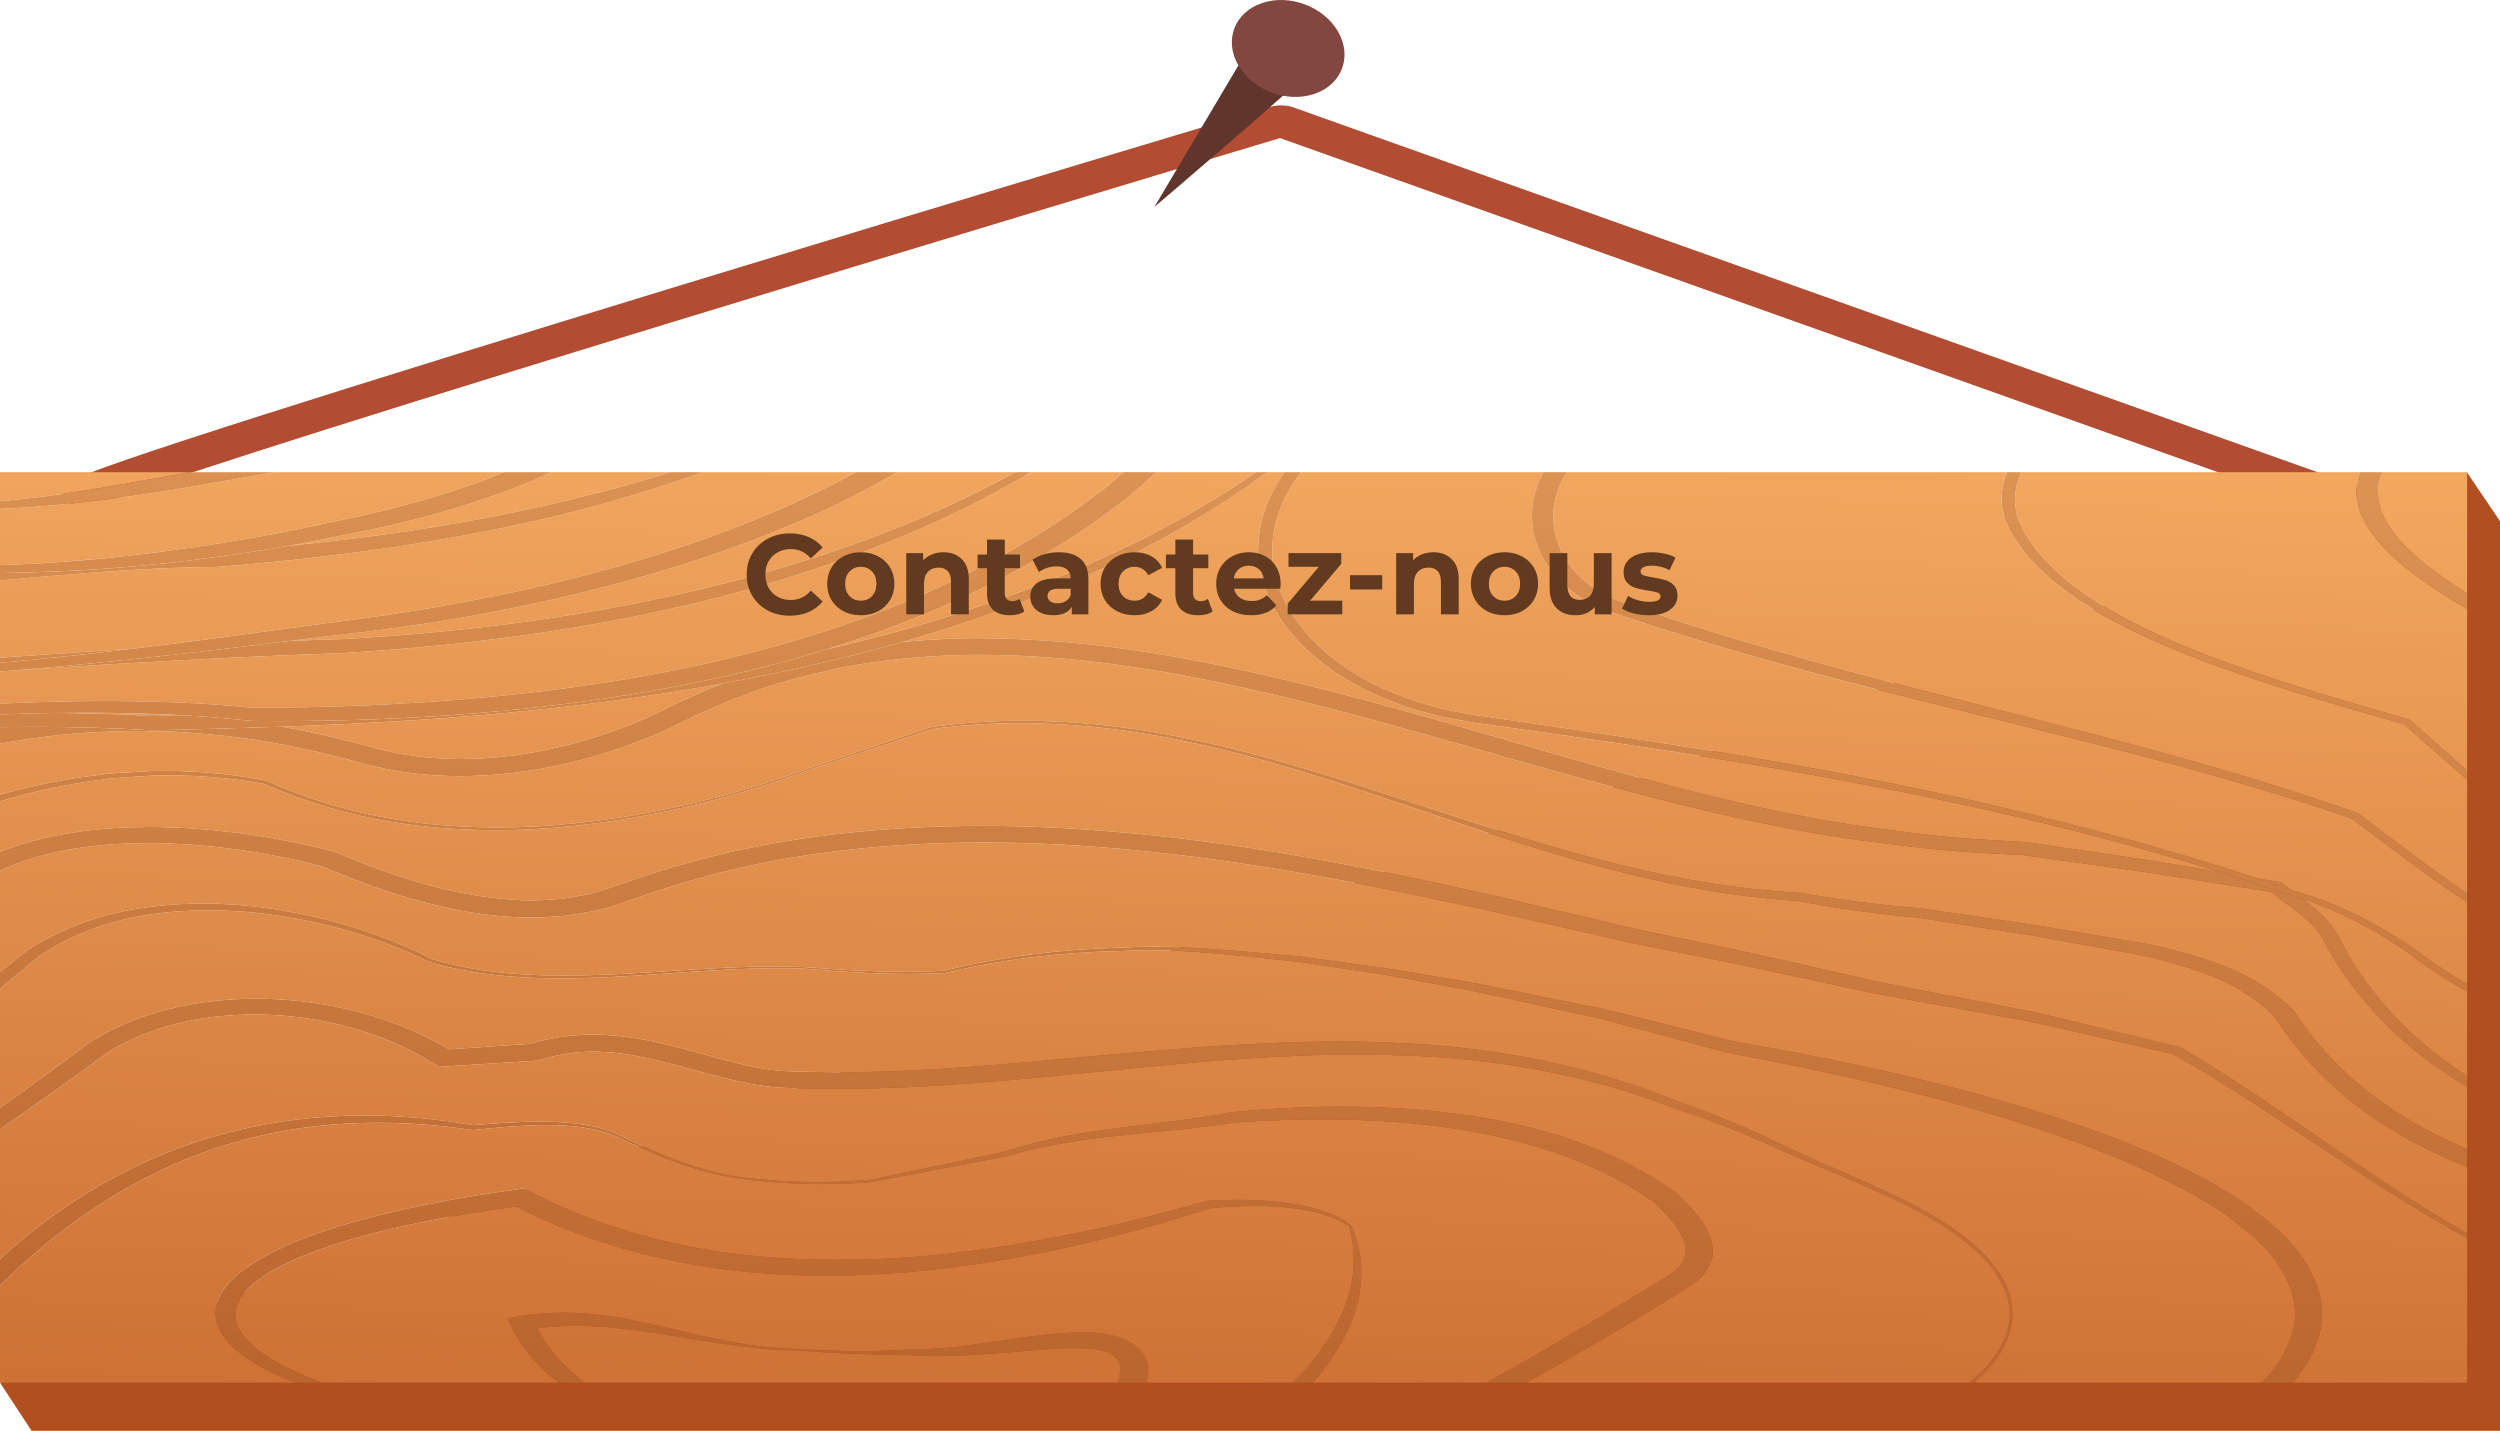 <svg width="1583" height="906" viewBox="0 0 1583 906" fill="none" xmlns="http://www.w3.org/2000/svg">
<g clip-path="url(#clip0)">
<path d="M1583 906V330L1562 299L0 875.5L20 906H1583Z" fill="#B14F1F"/>
<path d="M71.003 310.053L56.126 312.337H71.457C71.457 311.639 71.328 310.856 71.003 310.053L56.126 312.337H71.457H56.618L69.632 316.773C70.273 315.997 71.39 314.72 71.457 312.337H56.618L69.632 316.773L60.343 313.607L67.594 318.458C67.682 318.36 68.211 318.248 69.632 316.773L60.343 313.607L67.594 318.458L67.606 318.452C67.861 318.307 69.378 317.596 71.558 316.727C80.205 313.212 99.12 306.63 124.654 298.218C214.31 268.658 387.828 215.342 538.699 169.491C614.158 146.558 683.983 125.482 734.946 110.132C760.433 102.464 781.205 96.224 795.597 91.906C809.988 87.582 817.979 85.193 818.011 85.186L811.119 76.432L803.246 84.857L1539.63 347.157C1547.17 349.842 1556.81 348.243 1561.17 343.596C1565.52 338.942 1562.93 332.992 1555.39 330.306L819.003 68.013C814.491 66.4 808.943 66.282 804.249 67.684C804.227 67.691 615.342 124.238 426.409 182.023C331.939 210.919 237.464 240.111 166.494 262.734C131 274.048 101.408 283.705 80.471 290.919C69.982 294.532 61.701 297.514 55.663 299.903C52.621 301.108 50.182 302.135 47.95 303.247C46.811 303.82 45.736 304.379 44.378 305.32C43.698 305.807 42.924 306.387 42.036 307.367C41.206 308.348 39.997 309.803 39.931 312.337C39.931 313.081 40.069 313.904 40.41 314.753C42.511 319.966 51.066 323.138 59.51 321.842C67.96 320.545 73.104 315.266 71.003 310.053" fill="#B24D33"/>
<path d="M1562.17 875.482H1452.05C1453.79 873.435 1455.4 871.342 1456.88 869.196C1465.46 857.25 1470.46 844.131 1470.3 830.875C1470.08 817.572 1464.08 804.632 1455.3 792.797C1446.46 780.857 1433.4 770.648 1419.95 760.9C1391.62 742.147 1358.04 727.173 1322.75 714.634C1251.92 689.713 1175.17 672.718 1097.5 659.389L1051.38 647.811C1035.75 644.02 1020.51 639.656 1004.35 636.72C972.331 630.428 940.774 623.247 908.245 618.205L884.007 614.084C875.909 612.728 867.62 611.774 859.437 610.609L834.825 607.245L822.524 605.593L810.074 604.487C783.841 602.19 757.319 599.439 730.552 599.439C723.66 599.439 716.747 599.617 709.812 600.038C671.555 600.999 633.469 605.784 597.964 614.624C589.579 615.104 581.193 615.308 572.797 615.308C551.797 615.308 530.764 614.012 509.849 612.379C503.223 612.083 496.617 611.952 490.021 611.952C456.527 611.952 423.309 615.308 390.12 616.862C379.185 617.388 368.217 617.744 357.269 617.744C348.317 617.744 339.382 617.507 330.493 616.928C310.832 615.671 291.428 612.636 273.705 607.305C255.739 598.07 235.748 590.316 214.378 584.346C192.895 578.514 170.07 574.144 146.45 572.735C140.791 572.307 135.089 572.136 129.381 572.136C123.212 572.136 117.033 572.333 110.873 572.63C99.059 573.538 87.265 574.953 75.993 577.5C53.334 582.391 33.102 591.205 16.849 602.059L16.753 602.118L16.59 602.249C11.077 606.679 5.551 611.096 0 615.506V626.11C8.148 619.389 16.207 612.636 24.217 605.889C39.132 595.536 57.664 587.064 78.784 582.167C89.324 579.613 100.467 578.132 111.702 577.106C118.728 576.684 125.813 576.375 132.902 576.375C137.219 576.375 141.541 576.493 145.854 576.763C168.695 577.81 191.099 581.759 212.352 587.196C233.548 592.778 253.551 600.169 271.617 609.075L271.792 609.161L271.967 609.213C290.254 614.598 310.165 617.625 330.185 618.797C338.42 619.291 346.667 619.501 354.914 619.501C366.75 619.501 378.577 619.073 390.332 618.455C424.41 616.691 458.344 613.064 492.391 613.064C498.151 613.064 503.914 613.163 509.677 613.4C531.427 615.216 553.461 616.684 575.528 616.684C583.135 616.684 590.752 616.513 598.348 616.118L598.529 616.105L598.7 616.065C634.13 607.456 671.982 602.914 709.983 602.17H710.026L710.111 602.157C716.043 601.808 721.985 601.65 727.927 601.65C755.089 601.65 782.272 604.922 809.253 607.653L821.596 608.917L833.748 610.734L858.018 614.394C866.084 615.664 874.224 616.71 882.236 618.172L906.229 622.595C938.469 628.038 969.493 635.654 1000.98 642.355C1016.85 645.488 1031.86 650.062 1047.21 654.051L1093.03 666.353L1093.45 666.465L1093.87 666.544C1170.47 680.939 1246.17 698.119 1314.63 723.164C1348.59 735.762 1380.98 750.164 1407.52 767.864C1420.02 777.006 1432.12 786.498 1439.99 797.266C1447.83 807.956 1453.07 819.356 1453.23 831.007C1453.3 842.617 1448.89 854.123 1441.18 864.845C1438.65 868.525 1435.62 872.059 1432.23 875.482H1250.15C1253.08 872.902 1255.82 870.23 1258.36 867.478C1268.31 856.703 1274.29 844.408 1274.27 831.954C1274.43 815.598 1263.86 799.807 1248.33 786.8C1232.77 773.689 1212.88 762.762 1191.74 753.271C1170.78 743.602 1149.02 734.663 1128.41 724.843C1108.01 714.871 1086.24 705.642 1063.27 697.842C1011.39 676.134 949.799 663.24 886.994 660.456C873.85 659.791 860.718 659.495 847.595 659.495C797.987 659.495 748.688 663.734 700.2 668.038C644.201 673.074 588.586 678.932 532.786 678.932C527.413 678.932 522.03 678.879 516.654 678.767C508.903 678.622 501.193 678.445 494.404 678.109C487.507 677.385 480.581 676.352 473.634 674.778C459.723 671.731 445.9 667.492 431.323 663.681C416.774 659.889 401.18 656.375 384.206 655.361C381.344 655.17 378.455 655.071 375.555 655.071C361.87 655.071 347.992 657.197 335.836 660.936L284.395 664.431C255.002 646.903 216.291 634.772 174.909 632.705C170.679 632.488 166.428 632.383 162.178 632.383C145.025 632.383 127.822 634.16 111.649 637.806C91.453 642.348 73.116 649.819 58.081 659.146L57.823 659.304L57.61 659.462C38.57 673.607 19.437 687.693 0 701.607V714.949C23.575 698.81 46.596 682.374 69.174 665.728C82.802 657.441 99.133 650.931 117.045 646.995C131.135 643.895 146.087 642.381 161.073 642.381C165.228 642.381 169.392 642.499 173.533 642.73C211.891 644.823 248.1 656.644 275.113 673.719L278.005 675.542L282.31 675.266L339.211 671.645L340.975 671.533L342.483 671.053C352.872 667.736 364.12 665.886 375.68 665.886C377.985 665.886 380.302 665.965 382.628 666.11C396.63 666.913 410.637 669.927 424.58 673.548C438.574 677.161 452.593 681.459 467.937 684.803C475.572 686.514 483.736 687.765 492.146 688.594C500.818 689.049 508.607 689.167 516.362 689.299C521.196 689.384 526.022 689.424 530.848 689.424C588.96 689.424 646.313 683.467 702.654 677.918C754.62 672.659 806.735 667.768 858.819 667.768C867.919 667.768 877.03 667.92 886.119 668.242C947.1 669.829 1007.64 681.117 1059.42 701.555L1059.59 701.621L1059.68 701.654C1082.75 708.986 1104.52 717.661 1125.43 727.317C1146.64 736.809 1168.79 745.392 1189.73 754.956C1210.92 764.243 1230.72 774.9 1246.3 787.722C1261.83 800.445 1272.47 815.861 1272.61 831.954C1272.43 844.204 1266.38 856.243 1256.41 866.794C1253.59 869.795 1250.51 872.691 1247.2 875.482H966.485C968.17 874.561 969.856 873.633 971.542 872.705C1000.14 856.907 1027.81 840.518 1054.85 823.805L1065.01 817.546C1068.17 815.598 1072.27 813.129 1075.49 810.207C1082.07 804.461 1085.36 797.016 1084.47 790.19C1082.86 776.355 1071.85 765.356 1061.28 755.265L1061.01 755.009L1060.67 754.765C1043.77 742.851 1024.09 732.294 1002 724.178C980.023 715.904 955.784 710.21 931.055 706.478C904.32 702.463 877.062 700.712 849.878 700.712C826.589 700.712 803.364 701.996 780.555 704.227L780.053 704.273L779.787 704.326C756.455 708.769 731.779 711.119 707.262 714.357C682.821 717.549 658.23 721.815 635.986 729.272C607.779 735.328 579.454 741.14 551.143 747.018C540.262 747.992 529.273 748.466 518.275 748.466C501.668 748.466 485.045 747.38 468.78 745.306C453.952 743.187 440.058 739.027 427.06 734.136C413.928 729.259 402.043 723.454 389.757 717.628C376.701 712.106 360.578 710.401 345.208 710.256C344.054 710.243 342.899 710.237 341.749 710.237C327.597 710.237 313.557 711.263 299.668 712.422C277.351 708.545 254.08 706.34 230.718 706.34C220.159 706.34 209.573 706.788 199.059 707.742C165.136 710.737 132.452 718.879 103.884 730.589C75.33 742.371 50.363 757.128 28.747 773.36C18.47 780.982 8.931 788.94 0 797.141V813.893C12.299 801.795 25.593 790.124 39.995 779.034C60.819 763.263 84.102 748.644 110.96 736.993C137.582 725.185 168.137 716.713 200.488 713.074C213.199 711.612 226.114 710.921 239.078 710.921C259.098 710.921 279.222 712.567 298.826 715.515L299.392 715.601L299.875 715.548C314.929 713.962 330.014 712.468 345.179 712.376C345.421 712.376 345.658 712.369 345.9 712.369C360.707 712.369 375.951 713.87 388.391 718.899C400.614 724.388 412.845 730.325 426.056 735.163C439.216 740.041 453.302 744.207 468.421 746.3C485.498 748.598 502.968 749.749 520.45 749.749C530.852 749.749 541.262 749.341 551.589 748.525L551.689 748.519L551.793 748.499C580.425 743.003 609.017 737.447 637.747 732.129L637.896 732.103L638.131 732.03C660.204 725.257 684.357 721.637 708.735 719.03C732.973 716.384 757.746 714.726 782.272 710.75C800.345 709.466 818.492 708.821 836.586 708.821C842.848 708.821 849.1 708.901 855.341 709.052C879.675 709.756 903.946 711.665 927.246 715.627C950.621 719.445 972.854 725.362 993.359 732.985C1013.75 740.541 1031.82 750.302 1047.45 761.354C1057.37 770.727 1066.42 780.85 1067.28 790.737C1067.85 795.686 1065.66 800.215 1061.26 804.118C1057.18 807.679 1048.98 812.096 1042.58 816.17C1015.4 832.665 988.099 849.048 960.105 864.938C953.843 868.479 947.537 872 941.19 875.482H831.401C842.869 862.239 851.756 848.14 857.08 833.494C863.545 814.551 864.185 794.818 855.661 776.098C845.355 767.778 829.384 763.546 813.424 761.485C803.844 760.248 794.104 759.741 784.353 759.741C777.717 759.741 771.07 759.978 764.488 760.373L763.933 760.406L763.261 760.603C728.429 770.727 692.455 779.238 655.712 785.78C619.045 792.408 581.343 796.924 543.475 797.576C539.378 797.648 535.278 797.681 531.177 797.681C497.513 797.681 463.845 795.206 432.197 788.393C396.547 781.107 363.875 769.088 334.948 754.238L331.594 752.521L327.539 753.08C288.874 758.431 250.584 765.599 214.512 776.526C196.65 782.14 179.072 788.578 164.145 797.457C156.697 801.86 149.784 806.817 144.645 812.636C139.524 818.421 136.281 825.142 136.44 831.954C136.519 838.773 140.128 845.369 145.458 850.99C150.821 856.637 157.885 861.383 165.449 865.583C172.146 869.301 179.322 872.553 186.778 875.482H0V587.196V574.873V562.5V299.009H1562.17V375.823C1555.22 371.393 1548.5 366.871 1542.19 362.145C1525.28 349.823 1511.43 335.777 1506.74 320.565C1504.91 313.338 1505.59 306.045 1508.41 299.009H1494.32L1493.14 302.115C1492.62 304.307 1492.59 306.552 1492.34 308.763C1491.43 313.213 1493.13 317.61 1493.71 322.007C1499.58 339.416 1515.28 354.266 1533.1 366.877C1542.27 373.506 1552.15 379.68 1562.17 385.669V487.943L1526.29 456.132L1525.94 455.822L1525.27 455.625C1478.72 442.164 1432 428.743 1389.02 411.577C1346.55 394.457 1306.65 372.768 1286.46 343.984C1284.01 340.397 1281.43 336.823 1279.99 333.137L1277.37 327.654L1276.41 321.987C1274.87 314.444 1276.84 306.775 1279.71 299.37C1279.76 299.252 1279.82 299.127 1279.87 299.009H1270.79C1268.04 306.67 1266.32 314.615 1268.05 322.5L1269.24 328.668L1272.14 334.592C1273.83 338.627 1276.57 342.293 1279.2 345.999C1289.9 360.815 1305.89 373.986 1324.38 385.274C1342.9 396.602 1363.83 406.219 1385.63 414.815C1429.06 431.968 1475.81 445.284 1522.24 458.56L1562.17 493.67V565.797C1538.24 549.599 1516.23 532.268 1493.61 515.292L1493.22 514.996L1492.69 514.812C1402.98 482.934 1306.13 460.199 1211.39 435.622C1163.96 423.346 1117.02 410.458 1071.42 395.997C1059.95 392.489 1048.73 388.579 1037.42 384.807C1031.53 382.944 1026.64 380.937 1021.51 379.002C1018.89 378.087 1016.96 376.632 1014.64 375.48C1012.43 374.249 1010.04 373.137 1008.31 371.603C1000.09 366.199 994.767 359.354 990.233 352.462C986.755 345.301 983.757 337.916 983.768 330.333C982.893 319.67 985.784 308.915 991.929 299.009H977.249C971.68 309.191 969.227 319.979 970.219 330.682C970.4 339.041 973.761 347.243 977.868 355.207C983.063 362.948 989.262 370.623 998.842 376.836C1000.9 378.554 1003.65 379.871 1006.26 381.286C1008.95 382.615 1011.3 384.248 1014.29 385.294C1020.14 387.499 1026.09 389.79 1031.7 391.514C1043.12 395.214 1054.38 399.051 1066.04 402.52C1112.31 416.797 1159.77 429.434 1207.51 441.407C1302.73 465.32 1399.4 487.226 1488.91 518.182C1512.94 536.066 1536.3 554.338 1562.17 571.353V623.003C1549.57 615.842 1537.96 607.969 1527.24 599.742L1527.15 599.682L1527.1 599.643C1505.72 585.346 1481.33 572.097 1452.08 563.921C1451.44 563.704 1450.79 563.48 1450.16 563.257C1448.6 562.059 1447.1 560.861 1445.65 559.65L1444.52 558.702L1442.7 558.392L1428.82 556.062C1347.22 529.181 1260.92 507.907 1172.59 491.129C1124.19 481.881 1075.23 473.844 1026.1 466.334C1001.53 462.576 976.897 458.962 952.264 455.441L933.807 452.768L916.098 449.444C910.337 448.108 904.821 446.37 899.167 444.863C893.502 443.342 888.541 440.993 883.196 439.11C841.845 422.312 814.363 393.897 807.365 363.771C802.201 341.654 808.57 319.163 823.783 299.009H813.286C799 319.512 793.154 342.372 798.606 364.547C806.223 396.115 835.231 425.761 878.801 443.25C884.423 445.225 889.661 447.647 895.614 449.234C901.556 450.807 907.371 452.604 913.43 453.986L932.058 457.402L950.546 460.022C975.211 463.458 999.824 466.979 1024.38 470.652C1073.49 477.984 1122.39 485.837 1170.71 494.894C1251.36 510.02 1330.54 528.588 1405.67 552.179L1362.82 544.978L1282.26 533.17L1281.88 533.11L1281.31 533.09C1257.64 532.031 1234.09 530.392 1211.08 527.449C1187.66 524.428 1164.63 521.479 1142.11 516.911C1096.84 508.355 1053.07 496.638 1009.64 484.527C922.893 460.14 837.247 432.633 743.962 415.849C720.577 411.906 696.882 408.431 672.675 406.403C655.051 405.041 637.245 404.1 619.376 404.1C612.719 404.1 606.051 404.231 599.394 404.521C590.133 404.962 580.863 405.581 571.656 406.43C630.236 389.546 685.371 368.056 734.392 342.089C758.78 328.753 781.462 314.345 802.329 299.009H795.245C774.74 313.068 752.667 326.245 729.239 338.357C671.63 367.845 606.051 391.12 536.578 408.082C531.982 409.181 527.369 410.254 522.743 411.314C554.923 401.407 585.685 389.717 614.34 376.198C646.324 361.006 675.556 343.616 701.405 324.527C712.639 316.524 722.806 307.96 731.981 299.009H711.423C704.264 305.485 696.519 311.725 688.134 317.656C662.988 336.132 634.621 352.91 603.597 367.568C541.796 397.149 469.458 418.021 393.596 430.494C317.804 443.04 238.912 448.049 160.16 448.154C129.351 445.067 98.329 443.895 67.379 443.895C52.188 443.895 37.015 444.178 21.896 444.652C14.586 444.889 7.289 445.179 0 445.501V452.347V460.443V470.955C20.617 467.124 41.729 464.504 63.149 463.471C71.854 463.082 80.588 462.852 89.324 462.852C103.818 462.852 118.299 463.477 132.593 464.998C155.593 466.953 178.222 470.856 200.176 475.931C211.27 478.465 221.762 481.23 232.961 484.264C244.766 487.305 257.081 489.437 269.68 490.491C276.897 491.129 284.144 491.432 291.374 491.432C309.407 491.432 327.322 489.563 344.35 486.443C368.245 482.013 390.682 475.2 411.232 466.762C421.442 462.655 431.482 457.613 440.466 453.104C450.001 449.049 458.886 444.461 469.141 440.993C488.707 433.153 510.261 427.539 532.173 422.925C554.222 418.409 577.321 416.178 600.482 415.026C606.904 414.743 613.348 414.618 619.792 414.618C636.658 414.618 653.568 415.493 670.371 416.777C693.628 418.699 716.587 422.043 739.353 425.86C830.355 442.066 915.49 469.5 1003.14 493.42C1047.02 505.373 1091.44 517.01 1137.86 525.528C1149.4 527.759 1161.15 529.582 1172.93 531.372C1184.68 533.064 1196.66 534.335 1208.3 535.908C1232.04 538.817 1256.02 540.357 1279.89 541.305L1359.85 552.37L1437.92 564.751C1443.99 569.556 1450.46 573.893 1456.04 578.442C1462 583.24 1466.91 588.361 1470.53 593.897C1478.68 610.286 1489.86 626.024 1503.46 640.9C1517.01 655.855 1533.41 669.862 1552.63 682.262C1555.74 684.283 1558.92 686.264 1562.17 688.199V727.521C1548.67 721.861 1535.98 715.502 1524.32 708.433C1492.64 689.417 1469.1 665.636 1452.52 640.143L1452.25 639.728L1451.95 639.439C1441.74 629.375 1428.49 620.159 1412.41 613.38C1396.41 606.495 1378.52 602.026 1361.18 597.991L1360.88 597.918L1360.74 597.892L1288.59 585.735L1215.85 575.111L1215.64 575.078L1215.4 575.058C1190 573.13 1164.86 569.707 1140.09 565.402L1139.68 565.33L1139.32 565.31C1091.18 562.704 1044.52 553.127 1000.17 540.963C955.678 528.779 913.014 514.055 869.658 500.147C826.333 486.271 782.208 472.752 734.979 464.392C706.718 459.278 677.156 456.375 647.647 456.375C628.124 456.375 608.622 457.646 589.547 460.384L589.387 460.404L589.312 460.43L513.312 485.988C487.116 495.822 459.373 504.03 430.556 510.435C401.772 516.879 371.796 521.341 341.37 523.184C332.615 523.685 323.818 523.941 315.02 523.941C293.266 523.941 271.538 522.355 250.555 518.86C221.025 514.061 193.362 505.452 168.783 494.335L168.533 494.216L168.22 494.157C151.092 490.945 133.327 488.924 115.394 488.325C111.448 488.207 107.498 488.114 103.543 488.114C98.513 488.114 93.491 488.259 88.495 488.641C79.576 489.233 70.529 489.378 61.807 490.787C40.411 493.295 19.745 497.626 0 503.201V507.413C20.02 501.404 41.016 496.704 62.819 493.946C71.325 492.478 80.142 492.274 88.865 491.616C94.591 491.116 100.367 490.958 106.143 490.958C109.156 490.958 112.173 490.997 115.178 491.063C132.652 491.491 150.042 493.295 166.891 496.283C191.945 507.295 219.888 515.977 249.764 520.703C270.587 524.106 292.086 525.639 313.582 525.639C322.946 525.639 332.314 525.35 341.62 524.79C372.296 522.835 402.418 518.234 431.29 511.679C460.178 505.156 487.986 496.803 514.158 486.864L590.155 461.667C608.547 459.113 627.27 457.929 646.025 457.929C675.812 457.929 705.63 460.924 734.136 466.189C780.885 474.7 824.818 488.154 867.737 502.385C910.699 516.661 953.042 531.787 997.594 544.478C1041.87 557.109 1088.87 567.278 1138.09 570.451C1162.85 575.012 1188.13 578.725 1213.89 580.956L1285.82 592.218L1357.04 604.988C1374.11 609.154 1390.67 613.544 1404.93 619.909C1419.14 626.162 1430.83 634.298 1440.08 643.526C1456.8 669.888 1480.94 694.828 1513.87 714.976C1528.51 724.026 1544.77 732.017 1562.17 738.928V780.923C1555.23 777.019 1548.44 773.024 1541.77 768.956C1486.36 735.071 1438.14 696.901 1381.11 663.47L1380.57 663.154L1379.93 663.003L1332.87 651.609C1317.15 647.89 1301.58 643.842 1285.7 640.387L1189.68 621.831C1149.43 612.57 1109.2 603.171 1068.38 595.062L1037.87 588.736L1008.01 581.641L947.719 567.568C867.119 549.217 784.289 532.669 697.874 526.015C672.985 524.033 647.7 522.954 622.363 522.954C560.379 522.954 498.13 529.411 440.833 544.932C420.884 550.132 401.022 556.911 382.977 563.224C374.438 566.199 364.808 567.864 355.235 569.154C348.801 569.707 342.291 570.135 335.732 570.135C332.348 570.135 328.951 570.016 325.551 569.753C285.244 567.265 247.375 554.114 212.686 539.6L211.924 539.278L211.144 539.074C178.872 530.754 144.492 525.297 109.223 523.941C104.384 523.75 99.513 523.658 94.625 523.658C64.087 523.658 32.886 527.463 5.71 537.178C3.78 537.863 1.876 538.58 0 539.33V551.389C4.355 549.329 8.939 547.446 13.715 545.768C37.565 537.316 65.523 533.821 93.562 533.821C98.451 533.821 103.346 533.926 108.219 534.137C140.891 535.486 173.284 540.66 203.717 548.565C221.442 556.049 239.849 563.112 259.602 568.871C279.668 574.539 301.021 579.389 323.913 580.574C327.747 580.864 331.618 580.989 335.503 580.989C343.116 580.989 350.784 580.508 358.353 579.817C369.688 578.31 380.94 576.302 391.17 572.768C410.411 566.021 428.177 559.933 447.755 554.772C502.889 539.765 562.971 533.466 623.312 533.466C647.519 533.466 671.779 534.479 695.773 536.355C780.064 542.76 861.838 559.031 942.449 576.533L1002.84 590.151L1033.18 597.109L1063.81 603.217C1104.82 611.096 1145.05 620.12 1185.53 628.808L1185.81 628.868L1186.07 628.914L1282.46 646.291C1298.34 649.536 1313.89 653.367 1329.63 656.875L1376.16 667.505C1433.28 699.876 1482.53 737.428 1538.95 770.74C1546.55 775.229 1554.27 779.652 1562.17 783.97V875.482ZM0 419.693V425.182C2.297 425.005 4.593 424.827 6.884 424.642C9.739 424.458 12.586 424.267 15.441 424.083C82.89 419.561 150.029 415.908 217.899 413.479C286.09 409.339 353.397 400.96 418.046 387.012C482.527 372.986 543.796 353.153 598.348 327.792C617.391 318.867 635.474 309.25 652.555 299.009H642.825C627.014 307.737 610.489 315.944 593.281 323.573C538.658 347.94 477.639 366.43 413.949 379.673C350.31 393.041 283.59 400.966 216.803 404.659C206.002 404.942 195.191 405.291 184.381 405.692C184.728 405.646 185.069 405.607 185.41 405.561C199.534 403.724 213.557 402.118 227.88 400.479C242.154 398.768 256.351 396.833 270.467 394.674C298.713 390.369 326.531 384.978 353.847 378.738C408.419 366.186 460.961 349.829 508.794 328.97C529.623 319.913 549.463 309.915 567.932 299.009H541.975C528.152 306.539 513.666 313.627 498.735 320.289C452.651 340.805 401.606 357.103 348.334 369.727C321.688 376.053 294.399 381.338 266.808 385.966C253.01 388.269 239.107 390.356 225.126 392.225C211.148 394.009 196.879 395.839 182.844 397.853C149.73 402.428 116.633 406.851 83.423 410.84C60.202 412.281 37.015 413.861 13.899 415.493C9.269 415.822 4.63 416.152 0 416.487V419.693ZM0 362.829V367.516C8.39 366.739 16.778 365.989 25.167 365.265C62.198 362.217 99.163 359.189 136.173 359.025H136.545L137.048 358.992C177.096 355.892 216.974 351.357 256.327 345.373C295.575 339.199 334.436 331.735 371.651 321.756C396.738 315.102 421.146 307.5 444.691 299.009H424.513C405.777 304.873 386.598 310.185 367.058 314.918C330.097 324.152 291.87 331.373 253.072 337.073C229.973 340.456 206.622 343.142 183.152 345.531C195.187 343.418 207.114 341.121 218.871 338.594C250.234 332.591 281.514 324.745 310.49 314.536C323.875 309.935 336.803 304.742 349.105 299.009H319.074C313.515 301.299 307.852 303.497 302.092 305.604C274.442 315.674 244.975 323.442 214.02 329.695C183.402 336.599 152.355 342.234 120.724 346.782C103.872 349.25 86.882 351.409 69.775 353.16C59.957 353.91 50.176 354.773 40.437 355.734C35.21 356.109 29.98 356.445 24.738 356.734C16.512 357.175 8.26 357.564 0 357.866V362.829ZM0 317.36V322.191C38.649 320.605 76.663 315.424 113.782 309.481L173.792 299.009H119.974C116.59 299.621 113.21 300.226 109.852 300.825C73.571 307.361 37.244 314.253 0 317.36ZM818.695 875.482H725.922C726.732 871.816 727.095 868.13 727.042 864.477L727.031 863.812L726.924 863.575C725.794 861.206 724.993 858.823 723.34 856.506C721.035 854.255 719.403 851.76 715.765 850.062C709.428 845.988 700.883 844.77 693.521 843.907C690.502 843.73 687.547 843.651 684.656 843.651C673.198 843.651 662.636 844.901 652.288 846.244C627.206 849.542 603.106 854.459 578.259 854.459C577.641 854.459 577.022 854.459 576.414 854.452L576.019 854.446C565.639 855.091 555.19 855.492 544.717 855.492C543.442 855.492 542.158 855.486 540.879 855.472C540.725 855.472 540.571 855.472 540.42 855.472C528.801 855.472 517.278 854.854 505.652 854.13C490.708 853.866 476.051 852.116 461.824 849.43C447.592 846.751 433.823 843.216 419.708 840.031C405.611 836.812 391.132 833.778 375.726 832.145C369.546 831.52 363.211 831.184 356.836 831.184C347.35 831.184 337.782 831.921 328.551 833.514L321.459 834.739L323.475 839.149C327.576 848.153 333.56 856.921 341.612 864.878C345.25 868.61 349.363 872.138 353.793 875.482H204.026C192.607 871.276 181.805 866.537 172.512 860.909C158.977 852.984 148.638 842.696 149.067 831.954C149.229 821.199 160.09 811.378 173.821 803.862C187.536 796.16 204.231 790.256 221.287 785.063C254.61 775.348 290.536 768.805 326.947 764C356.106 779.31 390.412 790.98 426.826 798.425C457.878 804.849 490.587 807.785 523.101 807.785C530.156 807.785 537.203 807.646 544.221 807.376C583.69 806.02 622.299 800.689 659.457 793.291C696.434 785.833 731.971 776.111 766.206 765.06C775.647 764.204 785.217 763.618 794.765 763.618C800.729 763.618 806.682 763.848 812.592 764.382C820.369 765.079 828.072 766.258 835.263 768.226C842.368 770.154 849.153 773.07 854.167 776.546C859.555 795.022 857.624 814.367 849.345 832.33C842.731 847.58 832.094 862.081 818.695 875.482ZM708.009 875.482H369.854C363.899 870.69 358.594 865.635 353.83 860.449C348.309 854.255 343.649 847.804 339.97 841.11C347.884 840.044 356.014 839.53 364.253 839.53C367.579 839.53 370.921 839.609 374.272 839.78C388.583 840.327 403.027 842.268 417.438 844.526C431.84 846.823 446.342 849.305 461.002 851.345C475.627 853.379 490.566 855.005 505.54 855.15C517.158 856.137 528.998 856.67 540.766 857.236C552.451 857.684 564.166 858.059 575.934 858.125C581.471 858.553 587.008 858.724 592.534 858.724C600.343 858.724 608.131 858.382 615.834 857.954C628.999 857.19 642.025 856.032 654.731 854.972C663.564 854.334 672.462 853.656 680.773 853.656C684.368 853.656 687.846 853.781 691.164 854.09C701.939 855.229 707.572 858.507 709.439 864.911C709.396 868.472 708.916 872.013 708.009 875.482ZM1562.17 681.321C1560.92 680.518 1559.69 679.715 1558.47 678.899C1539.99 666.682 1524.32 652.853 1511.43 638.149C1498.45 623.477 1487.88 607.982 1480.34 591.961L1480.29 591.836L1480.19 591.692C1476.37 585.524 1470.94 579.692 1464.64 574.473C1462.5 572.695 1460.31 570.977 1458.11 569.299C1482.82 577.342 1504.05 589.158 1522.98 601.927C1534.87 611.122 1547.87 619.909 1562.17 627.801V681.321ZM291.596 480.611C285.073 480.611 278.572 480.334 272.137 479.755C261.027 478.834 250.122 476.918 239.857 474.266C229.164 471.35 217.649 468.302 206.273 465.755C197.167 463.675 187.932 461.779 178.572 460.127C226.472 458.409 274.376 455.829 321.975 451.261C367.766 446.969 413.212 440.887 457.681 432.765C447.884 436.3 438.954 440.782 429.593 444.791C420.025 449.576 411.448 453.867 401.61 457.836C382.34 465.735 361.332 472.067 339.37 476.115C323.776 478.952 307.627 480.611 291.596 480.611ZM114.611 452.86C106.573 452.446 98.508 452.268 90.441 452.268C86.052 452.268 81.664 452.321 77.284 452.419C63.507 451.866 49.726 451.544 35.944 451.445C42.416 451.353 48.88 451.307 55.351 451.307C75.247 451.307 95.12 451.755 114.845 452.854C114.766 452.854 114.686 452.854 114.611 452.86Z" fill="url(#paint0_linear)"/>
<path d="M1562.17 688.199C1558.92 686.264 1555.74 684.283 1552.63 682.262C1533.41 669.862 1517.01 655.855 1503.46 640.9C1489.86 626.024 1478.68 610.286 1470.53 593.897C1466.91 588.361 1462 583.24 1456.04 578.442C1450.46 573.893 1443.99 569.556 1437.92 564.751L1359.85 552.37L1279.89 541.305C1256.02 540.357 1232.04 538.817 1208.3 535.908C1196.66 534.335 1184.68 533.064 1172.93 531.372C1161.15 529.582 1149.4 527.759 1137.86 525.528C1091.44 517.01 1047.02 505.373 1003.14 493.42C915.489 469.5 830.355 442.066 739.353 425.86C716.587 422.043 693.628 418.699 670.371 416.777C653.568 415.493 636.658 414.618 619.792 414.618C613.348 414.618 606.904 414.743 600.482 415.026C577.321 416.178 554.222 418.409 532.173 422.925C510.261 427.539 488.707 433.153 469.141 440.993C458.886 444.461 450.001 449.049 440.466 453.104C431.482 457.613 421.442 462.655 411.232 466.762C390.682 475.2 368.245 482.013 344.35 486.443C327.322 489.563 309.407 491.432 291.374 491.432C284.144 491.432 276.897 491.129 269.68 490.491C257.081 489.437 244.766 487.305 232.961 484.264C221.762 481.23 211.27 478.465 200.176 475.931C178.222 470.856 155.593 466.953 132.593 464.998C118.299 463.477 103.818 462.852 89.324 462.852C80.588 462.852 71.854 463.082 63.149 463.471C41.729 464.504 20.617 467.124 0 470.955V460.443C7.568 460.318 15.136 460.252 22.705 460.252C46.904 460.252 71.083 460.924 95.183 462.418L95.653 462.444L96.167 462.431C123.601 461.812 151.084 461.114 178.572 460.127C187.932 461.779 197.167 463.675 206.273 465.755C217.649 468.302 229.164 471.35 239.857 474.266C250.122 476.918 261.027 478.834 272.137 479.755C278.572 480.334 285.073 480.611 291.596 480.611C307.627 480.611 323.776 478.952 339.37 476.115C361.332 472.067 382.34 465.735 401.61 457.836C411.448 453.867 420.025 449.576 429.593 444.791C438.954 440.782 447.884 436.3 457.681 432.765C485.891 427.611 513.712 421.634 540.971 414.776C551.293 412.13 561.531 409.352 571.656 406.43C580.863 405.581 590.133 404.962 599.394 404.521C606.051 404.231 612.719 404.1 619.376 404.1C637.245 404.1 655.051 405.041 672.675 406.403C696.882 408.431 720.577 411.906 743.962 415.849C837.247 432.633 922.893 460.14 1009.64 484.527C1053.07 496.638 1096.84 508.355 1142.11 516.911C1164.63 521.479 1187.66 524.428 1211.08 527.449C1234.09 530.392 1257.64 532.031 1281.31 533.09L1281.88 533.11L1282.26 533.17L1362.82 544.978L1405.67 552.179C1420.49 556.832 1435.15 561.677 1449.64 566.732L1449.73 566.758L1449.85 566.791C1452.65 567.581 1455.4 568.417 1458.11 569.299C1460.31 570.977 1462.5 572.696 1464.64 574.473C1470.94 579.692 1476.37 585.524 1480.19 591.692L1480.29 591.836L1480.34 591.961C1487.88 607.982 1498.45 623.477 1511.43 638.149C1524.32 652.853 1539.99 666.682 1558.47 678.899C1559.69 679.715 1560.92 680.518 1562.17 681.321V688.199V688.199ZM1450.16 563.257C1443.08 560.815 1435.97 558.419 1428.82 556.062L1442.7 558.392L1444.52 558.702L1445.65 559.65C1447.1 560.861 1448.6 562.059 1450.16 563.257ZM96.05 453.328C89.794 452.972 83.544 452.676 77.284 452.419C81.664 452.32 86.052 452.268 90.441 452.268C98.508 452.268 106.573 452.446 114.611 452.86C108.423 453.012 102.238 453.17 96.05 453.328" fill="url(#paint1_linear)"/>
<path d="M1562.17 738.928C1544.77 732.017 1528.51 724.026 1513.87 714.976C1480.94 694.828 1456.8 669.888 1440.08 643.526C1430.83 634.298 1419.14 626.162 1404.93 619.909C1390.67 613.544 1374.11 609.154 1357.04 604.988L1285.82 592.218L1213.89 580.956C1188.13 578.725 1162.85 575.012 1138.09 570.451C1088.87 567.278 1041.87 557.109 997.594 544.478C953.042 531.787 910.699 516.661 867.737 502.385C824.818 488.154 780.885 474.7 734.136 466.189C705.63 460.923 675.812 457.929 646.025 457.929C627.27 457.929 608.547 459.113 590.155 461.667L514.158 486.864C487.986 496.803 460.178 505.156 431.29 511.679C402.418 518.234 372.296 522.835 341.62 524.79C332.314 525.35 322.946 525.639 313.582 525.639C292.086 525.639 270.587 524.106 249.764 520.703C219.888 515.977 191.945 507.295 166.891 496.283C150.042 493.295 132.652 491.491 115.178 491.063C112.174 490.997 109.156 490.958 106.143 490.958C100.367 490.958 94.591 491.116 88.865 491.616C80.142 492.274 71.325 492.478 62.819 493.946C41.016 496.704 20.02 501.404 0 507.413V503.201C19.745 497.626 40.411 493.295 61.807 490.787C70.529 489.378 79.576 489.233 88.495 488.641C93.491 488.259 98.513 488.114 103.543 488.114C107.498 488.114 111.448 488.207 115.394 488.325C133.327 488.924 151.092 490.945 168.22 494.157L168.533 494.216L168.783 494.335C193.362 505.452 221.025 514.061 250.555 518.86C271.538 522.355 293.266 523.941 315.02 523.941C323.818 523.941 332.615 523.684 341.37 523.184C371.796 521.341 401.772 516.879 430.556 510.435C459.373 504.03 487.116 495.822 513.312 485.988L589.312 460.43L589.387 460.403L589.547 460.384C608.622 457.645 628.124 456.375 647.647 456.375C677.156 456.375 706.718 459.278 734.979 464.392C782.208 472.752 826.333 486.271 869.658 500.147C913.014 514.055 955.678 528.779 1000.16 540.963C1044.52 553.127 1091.18 562.704 1139.32 565.31L1139.68 565.33L1140.09 565.402C1164.86 569.707 1190 573.13 1215.4 575.058L1215.64 575.078L1215.85 575.111L1288.59 585.735L1360.74 597.892L1360.88 597.918L1361.18 597.991C1378.52 602.026 1396.41 606.495 1412.41 613.38C1428.49 620.159 1441.74 629.375 1451.95 639.439L1452.25 639.728L1452.52 640.143C1469.1 665.636 1492.64 689.417 1524.32 708.433C1535.98 715.502 1548.67 721.861 1562.17 727.521V738.928" fill="url(#paint2_linear)"/>
<path d="M1562.17 783.97C1554.27 779.652 1546.55 775.229 1538.95 770.74C1482.53 737.427 1433.28 699.876 1376.16 667.505L1329.63 656.875C1313.89 653.366 1298.34 649.536 1282.46 646.291L1186.07 628.914L1185.81 628.868L1185.53 628.808C1145.05 620.12 1104.82 611.096 1063.81 603.217L1033.18 597.109L1002.84 590.151L942.449 576.533C861.838 559.031 780.064 542.759 695.773 536.355C671.779 534.479 647.519 533.465 623.312 533.465C562.971 533.465 502.889 539.765 447.755 554.772C428.177 559.932 410.411 566.021 391.17 572.768C380.94 576.302 369.688 578.31 358.353 579.817C350.784 580.508 343.116 580.989 335.503 580.989C331.618 580.989 327.747 580.864 323.913 580.574C301.021 579.389 279.668 574.538 259.602 568.871C239.849 563.112 221.442 556.049 203.717 548.565C173.284 540.66 140.891 535.486 108.219 534.137C103.346 533.926 98.451 533.821 93.562 533.821C65.523 533.821 37.565 537.316 13.715 545.768C8.939 547.446 4.355 549.329 0 551.389V539.33C1.876 538.58 3.78 537.862 5.71 537.178C32.886 527.462 64.087 523.658 94.625 523.658C99.513 523.658 104.384 523.75 109.223 523.941C144.492 525.297 178.872 530.754 211.144 539.074L211.924 539.277L212.686 539.6C247.375 554.114 285.244 567.265 325.551 569.753C328.951 570.016 332.348 570.135 335.732 570.135C342.291 570.135 348.801 569.707 355.235 569.154C364.808 567.864 374.438 566.199 382.977 563.223C401.022 556.911 420.884 550.132 440.833 544.932C498.13 529.411 560.379 522.954 622.363 522.954C647.7 522.954 672.985 524.033 697.874 526.014C784.289 532.669 867.119 549.217 947.719 567.568L1008.01 581.64L1037.87 588.736L1068.38 595.061C1109.2 603.171 1149.43 612.57 1189.68 621.831L1285.7 640.386C1301.58 643.842 1317.15 647.89 1332.87 651.609L1379.93 663.003L1380.57 663.154L1381.11 663.47C1438.14 696.901 1486.36 735.071 1541.77 768.956C1548.44 773.024 1555.23 777.019 1562.17 780.922V783.97" fill="url(#paint3_linear)"/>
<path d="M1452.05 875.482H1432.23C1435.62 872.059 1438.65 868.525 1441.18 864.845C1448.89 854.123 1453.3 842.617 1453.23 831.007C1453.07 819.356 1447.84 807.956 1439.99 797.266C1432.12 786.498 1420.02 777.006 1407.52 767.864C1380.98 750.164 1348.59 735.762 1314.63 723.164C1246.17 698.119 1170.47 680.939 1093.87 666.544L1093.45 666.465L1093.03 666.353L1047.21 654.051C1031.86 650.062 1016.85 645.488 1000.98 642.355C969.493 635.654 938.47 628.038 906.229 622.595L882.236 618.172C874.224 616.711 866.084 615.664 858.019 614.394L833.748 610.734L821.596 608.917L809.253 607.653C782.273 604.922 755.089 601.65 727.927 601.65C721.985 601.65 716.043 601.808 710.111 602.157L710.026 602.17H709.983C671.982 602.914 634.13 607.456 598.7 616.065L598.53 616.105L598.348 616.118C590.752 616.513 583.135 616.684 575.528 616.684C553.461 616.684 531.427 615.216 509.677 613.4C503.914 613.163 498.151 613.064 492.391 613.064C458.344 613.064 424.41 616.691 390.332 618.455C378.577 619.073 366.75 619.501 354.914 619.501C346.667 619.501 338.42 619.291 330.185 618.797C310.165 617.625 290.254 614.598 271.967 609.213L271.792 609.161L271.617 609.075C253.551 600.169 233.548 592.778 212.353 587.196C191.099 581.759 168.695 577.81 145.854 576.763C141.541 576.493 137.219 576.375 132.902 576.375C125.813 576.375 118.728 576.684 111.702 577.106C100.467 578.132 89.324 579.613 78.784 582.167C57.664 587.064 39.132 595.536 24.217 605.889C16.207 612.636 8.148 619.389 0 626.11V615.506C5.551 611.096 11.077 606.679 16.59 602.25L16.753 602.118L16.849 602.059C33.102 591.205 53.334 582.391 75.993 577.5C87.265 574.953 99.059 573.538 110.873 572.63C117.033 572.334 123.212 572.136 129.381 572.136C135.089 572.136 140.791 572.307 146.45 572.735C170.07 574.144 192.895 578.514 214.379 584.346C235.749 590.316 255.739 598.07 273.705 607.305C291.428 612.636 310.832 615.671 330.493 616.928C339.382 617.507 348.317 617.744 357.269 617.744C368.217 617.744 379.185 617.388 390.12 616.862C423.309 615.309 456.527 611.952 490.021 611.952C496.617 611.952 503.223 612.083 509.849 612.379C530.765 614.012 551.797 615.308 572.797 615.308C581.193 615.308 589.579 615.105 597.964 614.624C633.469 605.784 671.555 600.999 709.812 600.038C716.747 599.617 723.66 599.439 730.552 599.439C757.319 599.439 783.841 602.19 810.075 604.487L822.525 605.593L834.825 607.245L859.437 610.609C867.62 611.774 875.91 612.728 884.007 614.084L908.246 618.205C940.774 623.247 972.331 630.428 1004.35 636.72C1020.51 639.656 1035.76 644.02 1051.38 647.811L1097.5 659.389C1175.17 672.718 1251.92 689.713 1322.75 714.634C1358.04 727.173 1391.62 742.147 1419.95 760.9C1433.4 770.648 1446.46 780.857 1455.3 792.797C1464.08 804.632 1470.08 817.572 1470.3 830.875C1470.46 844.131 1465.46 857.25 1456.88 869.196C1455.4 871.342 1453.79 873.435 1452.05 875.482" fill="url(#paint4_linear)"/>
<path d="M1250.15 875.482H1247.2C1250.51 872.691 1253.59 869.795 1256.41 866.794C1266.38 856.243 1272.44 844.204 1272.61 831.954C1272.47 815.861 1261.83 800.446 1246.3 787.722C1230.72 774.9 1210.92 764.244 1189.73 754.956C1168.79 745.392 1146.64 736.809 1125.43 727.318C1104.52 717.661 1082.75 708.986 1059.68 701.654L1059.59 701.621L1059.42 701.555C1007.64 681.117 947.1 669.829 886.119 668.243C877.03 667.92 867.919 667.769 858.819 667.769C806.735 667.769 754.62 672.659 702.654 677.918C646.314 683.467 588.96 689.424 530.848 689.424C526.022 689.424 521.196 689.384 516.362 689.299C508.607 689.167 500.818 689.049 492.146 688.595C483.736 687.765 475.572 686.515 467.937 684.803C452.594 681.459 438.574 677.161 424.58 673.548C410.637 669.927 396.63 666.913 382.628 666.11C380.302 665.965 377.985 665.886 375.68 665.886C364.12 665.886 352.872 667.736 342.483 671.053L340.975 671.534L339.211 671.645L282.31 675.266L278.005 675.542L275.113 673.719C248.1 656.645 211.891 644.823 173.533 642.73C169.392 642.5 165.228 642.381 161.074 642.381C146.088 642.381 131.135 643.895 117.045 646.995C99.133 650.931 82.802 657.441 69.174 665.728C46.596 682.374 23.575 698.81 0 714.95V701.608C19.437 687.693 38.57 673.607 57.61 659.462L57.823 659.304L58.081 659.146C73.116 649.819 91.453 642.348 111.649 637.807C127.822 634.16 145.025 632.383 162.178 632.383C166.428 632.383 170.679 632.488 174.909 632.705C216.291 634.772 255.002 646.903 284.395 664.431L335.836 660.936C347.992 657.198 361.87 655.072 375.556 655.072C378.455 655.072 381.344 655.17 384.207 655.361C401.18 656.375 416.774 659.89 431.323 663.681C445.9 667.492 459.723 671.731 473.634 674.779C480.581 676.352 487.507 677.385 494.404 678.109C501.193 678.445 508.903 678.623 516.655 678.767C522.03 678.879 527.414 678.932 532.786 678.932C588.587 678.932 644.201 673.074 700.2 668.038C748.688 663.734 797.987 659.495 847.596 659.495C860.718 659.495 873.851 659.791 886.994 660.456C949.799 663.24 1011.39 676.135 1063.27 697.843C1086.24 705.642 1108.01 714.871 1128.41 724.843C1149.02 734.663 1170.78 743.602 1191.74 753.271C1212.88 762.763 1232.77 773.689 1248.34 786.801C1263.86 799.807 1274.43 815.598 1274.27 831.954C1274.29 844.408 1268.31 856.703 1258.36 867.478C1255.82 870.23 1253.08 872.902 1250.15 875.482" fill="url(#paint5_linear)"/>
<path d="M966.485 875.482H941.19C947.538 872 953.843 868.479 960.105 864.938C988.099 849.048 1015.4 832.665 1042.58 816.17C1048.98 812.096 1057.18 807.679 1061.26 804.118C1065.66 800.215 1067.85 795.686 1067.28 790.737C1066.42 780.85 1057.37 770.727 1047.45 761.354C1031.82 750.302 1013.75 740.541 993.359 732.985C972.854 725.363 950.621 719.445 927.246 715.628C903.946 711.665 879.676 709.756 855.341 709.052C849.1 708.901 842.848 708.822 836.586 708.822C818.492 708.822 800.345 709.467 782.273 710.75C757.746 714.726 732.973 716.385 708.735 719.031C684.357 721.637 660.204 725.257 638.131 732.03L637.896 732.103L637.747 732.129C609.017 737.447 580.425 743.003 551.793 748.499L551.689 748.519L551.589 748.525C541.262 749.341 530.852 749.749 520.45 749.749C502.968 749.749 485.498 748.598 468.421 746.3C453.302 744.207 439.216 740.041 426.056 735.163C412.845 730.326 400.614 724.388 388.391 718.899C375.951 713.87 360.707 712.369 345.9 712.369C345.658 712.369 345.421 712.376 345.179 712.376C330.014 712.468 314.929 713.962 299.876 715.549L299.392 715.601L298.826 715.516C279.223 712.567 259.099 710.921 239.078 710.921C226.114 710.921 213.199 711.612 200.488 713.074C168.137 716.714 137.582 725.185 110.961 736.993C84.102 748.644 60.819 763.263 39.995 779.034C25.593 790.125 12.299 801.795 0 813.893V797.141C8.931 788.94 18.47 780.982 28.747 773.36C50.363 757.128 75.33 742.371 103.884 730.589C132.452 718.879 165.136 710.737 199.059 707.742C209.573 706.788 220.159 706.34 230.718 706.34C254.08 706.34 277.351 708.545 299.668 712.422C313.557 711.264 327.598 710.237 341.749 710.237C342.899 710.237 344.054 710.243 345.208 710.256C360.578 710.401 376.701 712.106 389.757 717.629C402.043 723.454 413.928 729.259 427.06 734.137C440.058 739.027 453.952 743.187 468.78 745.307C485.045 747.38 501.668 748.466 518.275 748.466C529.273 748.466 540.262 747.992 551.143 747.018C579.454 741.14 607.779 735.328 635.987 729.272C658.23 721.815 682.821 717.549 707.263 714.357C731.779 711.119 756.455 708.769 779.787 704.326L780.054 704.273L780.555 704.227C803.364 701.996 826.589 700.712 849.879 700.712C877.062 700.712 904.32 702.463 931.055 706.478C955.784 710.21 980.023 715.904 1002 724.178C1024.09 732.294 1043.77 742.851 1060.67 754.765L1061.01 755.009L1061.28 755.265C1071.85 765.356 1082.86 776.355 1084.47 790.19C1085.36 797.016 1082.07 804.461 1075.5 810.207C1072.27 813.129 1068.17 815.598 1065.01 817.546L1054.85 823.806C1027.81 840.518 1000.14 856.907 971.542 872.705C969.856 873.633 968.171 874.561 966.485 875.482" fill="url(#paint6_linear)"/>
<path d="M831.4 875.482H818.694C832.093 862.081 842.73 847.581 849.344 832.33C857.623 814.367 859.554 795.022 854.166 776.546C849.152 773.071 842.367 770.155 835.262 768.226C828.071 766.258 820.369 765.08 812.591 764.382C806.681 763.849 800.728 763.618 794.764 763.618C785.216 763.618 775.646 764.204 766.205 765.06C731.97 776.111 696.433 785.833 659.456 793.291C622.298 800.689 583.689 806.021 544.22 807.377C537.202 807.647 530.156 807.785 523.1 807.785C490.586 807.785 457.877 804.849 426.825 798.425C390.411 790.981 356.105 779.31 326.946 764C290.535 768.805 254.609 775.348 221.286 785.063C204.23 790.257 187.535 796.161 173.82 803.862C160.089 811.379 149.229 821.199 149.066 831.955C148.638 842.697 158.976 852.985 172.511 860.91C181.805 866.537 192.606 871.276 204.025 875.482H186.777C179.321 872.553 172.145 869.302 165.448 865.583C157.884 861.383 150.82 856.638 145.457 850.99C140.127 845.369 136.518 838.774 136.439 831.955C136.28 825.142 139.523 818.422 144.644 812.636C149.783 806.817 156.696 801.861 164.144 797.457C179.071 788.578 196.649 782.141 214.511 776.526C250.583 765.6 288.873 758.432 327.538 753.08L331.593 752.521L334.947 754.239C363.874 769.088 396.546 781.107 432.197 788.394C463.845 795.206 497.512 797.681 531.176 797.681C535.277 797.681 539.377 797.648 543.474 797.576C581.342 796.924 619.044 792.409 655.712 785.781C692.454 779.238 728.428 770.727 763.26 760.604L763.933 760.406L764.487 760.374C771.07 759.979 777.716 759.742 784.352 759.742C794.103 759.742 803.843 760.248 813.423 761.486C829.383 763.546 845.354 767.778 855.66 776.098C864.184 794.818 863.544 814.551 857.079 833.495C851.755 848.14 842.868 862.239 831.4 875.482" fill="url(#paint7_linear)"/>
<path d="M725.923 875.482H708.01C708.917 872.014 709.397 868.473 709.44 864.912C707.573 858.507 701.94 855.229 691.165 854.09C687.847 853.781 684.369 853.656 680.774 853.656C672.463 853.656 663.565 854.334 654.732 854.972C642.026 856.032 629 857.191 615.835 857.954C608.132 858.382 600.344 858.724 592.535 858.724C587.009 858.724 581.472 858.553 575.935 858.125C564.167 858.059 552.452 857.684 540.767 857.237C528.999 856.671 517.159 856.137 505.541 855.15C490.567 855.005 475.628 853.38 461.003 851.346C446.343 849.305 431.841 846.824 417.439 844.526C403.028 842.269 388.584 840.327 374.273 839.781C370.922 839.61 367.58 839.531 364.254 839.531C356.015 839.531 347.884 840.044 339.971 841.11C343.65 847.804 348.31 854.255 353.831 860.449C358.595 865.636 363.9 870.691 369.855 875.482H353.794C349.364 872.139 345.25 868.611 341.612 864.879C333.561 856.921 327.577 848.153 323.476 839.149L321.46 834.739L328.552 833.514C337.782 831.922 347.351 831.184 356.836 831.184C363.212 831.184 369.547 831.52 375.727 832.145C391.133 833.778 405.612 836.812 419.709 840.031C433.824 843.217 447.593 846.751 461.825 849.43C476.052 852.116 490.708 853.867 505.653 854.13C517.279 854.854 528.802 855.473 540.421 855.473C540.572 855.473 540.725 855.473 540.88 855.473C542.159 855.486 543.443 855.492 544.718 855.492C555.191 855.492 565.64 855.091 576.02 854.446L576.415 854.452C577.023 854.459 577.642 854.459 578.26 854.459C603.107 854.459 627.207 849.542 652.289 846.244C662.637 844.902 673.199 843.651 684.657 843.651C687.548 843.651 690.503 843.73 693.522 843.908C700.884 844.77 709.429 845.988 715.766 850.062C719.404 851.76 721.036 854.255 723.341 856.506C724.994 858.823 725.795 861.206 726.925 863.575L727.032 863.812L727.043 864.477C727.096 868.13 726.733 871.816 725.923 875.482V875.482Z" fill="url(#paint8_linear)"/>
<path d="M1562.17 627.802C1547.87 619.91 1534.87 611.123 1522.98 601.927C1504.05 589.158 1482.82 577.343 1458.11 569.299C1455.4 568.417 1452.65 567.581 1449.85 566.792L1449.73 566.759L1449.64 566.732C1435.15 561.677 1420.49 556.833 1405.67 552.179C1330.54 528.589 1251.36 510.02 1170.71 494.894C1122.39 485.837 1073.49 477.985 1024.38 470.652C999.824 466.979 975.212 463.458 950.546 460.022L932.058 457.402L913.431 453.986C907.371 452.604 901.557 450.807 895.614 449.234C889.661 447.648 884.423 445.225 878.801 443.251C835.231 425.762 806.223 396.116 798.606 364.548C793.155 342.372 799.001 319.512 813.286 299.009H823.784C808.57 319.164 802.201 341.655 807.365 363.771C814.363 393.898 841.845 422.313 883.196 439.111C888.541 440.993 893.502 443.343 899.167 444.863C904.821 446.371 910.337 448.108 916.098 449.445L933.808 452.769L952.264 455.441C976.897 458.962 1001.53 462.576 1026.1 466.334C1075.23 473.845 1124.19 481.882 1172.59 491.129C1260.92 507.907 1347.22 529.181 1428.82 556.063C1435.97 558.419 1443.08 560.815 1450.16 563.257C1450.79 563.481 1451.44 563.705 1452.08 563.922C1481.33 572.097 1505.72 585.347 1527.1 599.643L1527.16 599.683L1527.24 599.742C1537.96 607.97 1549.57 615.842 1562.17 623.003V627.802" fill="url(#paint9_linear)"/>
<path d="M1562.17 571.353C1536.3 554.338 1512.94 536.065 1488.91 518.182C1399.4 487.226 1302.73 465.32 1207.51 441.407C1159.76 429.434 1112.31 416.796 1066.04 402.52C1054.38 399.051 1043.12 395.213 1031.7 391.514C1026.09 389.79 1020.14 387.499 1014.29 385.294C1011.3 384.247 1008.94 382.615 1006.26 381.286C1003.65 379.87 1000.9 378.554 998.842 376.836C989.261 370.622 983.063 362.948 977.867 355.207C973.76 347.242 970.4 339.041 970.218 330.682C969.226 319.979 971.68 309.191 977.249 299.008H991.928C985.783 308.915 982.892 319.67 983.767 330.333C983.756 337.915 986.754 345.301 990.232 352.462C994.766 359.354 1000.09 366.199 1008.3 371.603C1010.04 373.137 1012.43 374.249 1014.64 375.48C1016.96 376.632 1018.89 378.086 1021.51 379.001C1026.64 380.937 1031.53 382.944 1037.42 384.807C1048.73 388.579 1059.95 392.488 1071.42 395.997C1117.02 410.458 1163.96 423.346 1211.39 435.621C1306.13 460.199 1402.98 482.934 1492.68 514.812L1493.22 514.996L1493.61 515.292C1516.23 532.267 1538.24 549.598 1562.17 565.797V571.353" fill="url(#paint10_linear)"/>
<path d="M1562.17 493.669L1522.24 458.56C1475.81 445.284 1429.06 431.968 1385.63 414.815C1363.84 406.219 1342.9 396.602 1324.38 385.274C1305.89 373.986 1289.9 360.815 1279.2 345.998C1276.58 342.292 1273.84 338.626 1272.14 334.591L1269.25 328.667L1268.05 322.5C1266.33 314.614 1268.04 306.67 1270.8 299.008H1279.87C1279.82 299.127 1279.77 299.252 1279.71 299.37C1276.84 306.775 1274.87 314.443 1276.42 321.986L1277.38 327.654L1279.99 333.137C1281.43 336.823 1284.01 340.397 1286.47 343.984C1306.65 372.768 1346.55 394.456 1389.02 411.576C1432.01 428.743 1478.72 442.164 1525.27 455.624L1525.94 455.822L1526.29 456.131L1562.17 487.943V493.669" fill="url(#paint11_linear)"/>
<path d="M1562.17 385.669C1552.15 379.679 1542.27 373.505 1533.1 366.877C1515.28 354.265 1499.58 339.416 1493.71 322.006C1493.13 317.609 1491.43 313.212 1492.34 308.763C1492.59 306.551 1492.62 304.307 1493.14 302.115L1494.32 299.008H1508.41C1505.59 306.044 1504.91 313.337 1506.74 320.565C1511.43 335.776 1525.28 349.822 1542.19 362.144C1548.5 366.87 1555.22 371.392 1562.17 375.822V385.669" fill="url(#paint12_linear)"/>
<path d="M95.653 462.444L95.183 462.418C71.083 460.923 46.904 460.252 22.705 460.252C15.136 460.252 7.568 460.318 0 460.443V452.347C7.468 452.077 14.936 451.86 22.404 451.689C26.918 451.583 31.43 451.504 35.944 451.445C49.726 451.544 63.507 451.866 77.284 452.419C83.544 452.676 89.794 452.972 96.05 453.328C102.238 453.17 108.423 453.012 114.611 452.86C114.686 452.854 114.766 452.854 114.845 452.854C129.48 453.663 144.029 454.828 158.452 456.428L158.969 456.487L159.585 456.494C165.411 456.553 171.237 456.586 177.072 456.586C251.176 456.579 325.602 451.629 397.701 440.012C440.716 433.14 482.824 423.596 522.743 411.314C527.369 410.254 531.982 409.181 536.578 408.082C606.051 391.119 671.63 367.845 729.24 338.357C752.668 326.245 774.741 313.068 795.246 299.008H802.329C781.462 314.345 758.781 328.753 734.393 342.089C685.371 368.055 630.236 389.546 571.656 406.43C561.531 409.352 551.293 412.13 540.971 414.776C513.712 421.634 485.891 427.611 457.681 432.765C413.212 440.887 367.767 446.969 321.975 451.261C274.376 455.829 226.472 458.409 178.572 460.127C151.084 461.114 123.601 461.812 96.167 462.431L95.653 462.444V462.444Z" fill="url(#paint13_linear)"/>
<path d="M177.072 456.586C171.237 456.586 165.411 456.553 159.585 456.494L158.969 456.488L158.452 456.428C144.029 454.829 129.48 453.664 114.845 452.854C95.12 451.755 75.247 451.307 55.351 451.307C48.88 451.307 42.416 451.353 35.944 451.446C31.43 451.505 26.918 451.584 22.404 451.689C14.936 451.86 7.468 452.078 0 452.347V445.502C7.289 445.179 14.586 444.89 21.896 444.653C37.015 444.179 52.188 443.896 67.379 443.896C98.329 443.896 129.351 445.067 160.16 448.154C238.912 448.049 317.804 443.04 393.596 430.495C469.458 418.021 541.796 397.149 603.597 367.569C634.621 352.91 662.988 336.132 688.134 317.656C696.519 311.726 704.265 305.486 711.423 299.009H731.981C722.806 307.961 712.639 316.524 701.405 324.528C675.556 343.616 646.324 361.006 614.34 376.198C585.685 389.718 554.923 401.408 522.743 411.314C482.824 423.596 440.716 433.141 397.701 440.012C325.601 451.63 251.176 456.58 177.072 456.586" fill="url(#paint14_linear)"/>
<path d="M6.884 424.642C9.494 424.432 12.094 424.221 14.695 424.004C71.666 419.291 128.222 412.669 184.381 405.692C195.191 405.291 206.002 404.942 216.803 404.659C283.59 400.966 350.31 393.041 413.949 379.673C477.639 366.429 538.658 347.94 593.281 323.573C610.489 315.944 627.014 307.736 642.825 299.008H652.555C635.475 309.25 617.391 318.867 598.348 327.792C543.796 353.153 482.527 372.985 418.046 387.012C353.397 400.96 286.09 409.339 217.899 413.479C150.03 415.908 82.89 419.561 15.441 424.083C12.586 424.267 9.739 424.458 6.884 424.642V424.642ZM0 419.693V416.487C4.63 416.151 9.269 415.822 13.899 415.493C37.015 413.861 60.202 412.281 83.423 410.84C60.148 413.63 36.823 416.204 13.394 418.455C8.931 418.876 4.468 419.291 0 419.693Z" fill="url(#paint15_linear)"/>
<path d="M0 425.183V419.693C4.468 419.292 8.931 418.877 13.394 418.456C36.823 416.205 60.148 413.631 83.423 410.84C116.633 406.851 149.73 402.428 182.844 397.853C196.879 395.839 211.148 394.009 225.126 392.226C239.107 390.356 253.01 388.27 266.808 385.966C294.399 381.339 321.688 376.053 348.334 369.728C401.606 357.103 452.651 340.806 498.735 320.289C513.666 313.628 528.152 306.539 541.975 299.009H567.933C549.463 309.916 529.623 319.914 508.794 328.971C460.961 349.83 408.419 366.187 353.847 378.739C326.531 384.979 298.713 390.369 270.467 394.674C256.351 396.833 242.154 398.768 227.881 400.48C213.557 402.119 199.534 403.725 185.41 405.561C185.069 405.607 184.728 405.647 184.381 405.693C128.222 412.67 71.666 419.292 14.695 424.004C12.094 424.222 9.494 424.432 6.884 424.643C4.593 424.827 2.297 425.005 0 425.183" fill="url(#paint16_linear)"/>
<path d="M0 367.515V362.829C8.473 362.724 16.953 362.519 25.418 362.217C58.318 361.157 91.124 358.57 123.434 354.463C143.449 351.909 163.448 348.98 183.152 345.531C206.623 343.142 229.973 340.456 253.072 337.073C291.87 331.373 330.097 324.152 367.058 314.917C386.598 310.185 405.777 304.873 424.513 299.008H444.691C421.146 307.499 396.738 315.101 371.651 321.756C334.436 331.735 295.575 339.199 256.327 345.373C216.974 351.356 177.096 355.891 137.048 358.991L136.545 359.024H136.173C99.163 359.189 62.198 362.217 25.167 365.264C16.778 365.988 8.39 366.739 0 367.515V367.515ZM40.437 355.733C50.176 354.772 59.957 353.91 69.775 353.16C60.031 354.16 50.251 355.022 40.437 355.733Z" fill="url(#paint17_linear)"/>
<path d="M0 362.828V357.865C8.26 357.563 16.512 357.174 24.738 356.733C29.98 356.444 35.21 356.108 40.437 355.733C50.251 355.022 60.031 354.16 69.775 353.159C86.882 351.408 103.872 349.249 120.724 346.781C152.355 342.233 183.402 336.598 214.02 329.694C244.975 323.441 274.442 315.673 302.093 305.603C307.852 303.496 313.515 301.298 319.075 299.008H349.105C336.803 304.741 323.875 309.934 310.49 314.535C281.514 324.744 250.234 332.59 218.871 338.593C207.114 341.12 195.187 343.417 183.152 345.53C163.448 348.979 143.449 351.909 123.434 354.462C91.124 358.57 58.318 361.156 25.418 362.216C16.953 362.519 8.473 362.723 0 362.828" fill="url(#paint18_linear)"/>
<path d="M0 322.191V317.359C37.244 314.253 73.571 307.361 109.852 300.825C113.21 300.226 116.59 299.62 119.974 299.008H173.792L113.782 309.48C76.663 315.424 38.649 320.604 0 322.191" fill="url(#paint19_linear)"/>
<path d="M790.333 31L731 131C731 131 829 47.615 829 44.736C829 41.857 790.333 31 790.333 31Z" fill="#5F352C"/>
<path d="M847.287 20.042C856.431 35.931 849.687 53.581 832.234 59.465C814.781 65.342 793.219 57.228 784.082 41.339C774.937 25.45 781.674 7.794 799.135 1.917C816.581 -3.967 838.149 4.147 847.287 20.042Z" fill="#82473E"/>
<path d="M500.096 389.864C494.96 389.864 490.304 388.76 486.128 386.552C482 384.296 478.736 381.2 476.336 377.264C473.984 373.28 472.808 368.792 472.808 363.8C472.808 358.808 473.984 354.344 476.336 350.408C478.736 346.424 482 343.328 486.128 341.12C490.304 338.864 494.984 337.736 500.168 337.736C504.536 337.736 508.472 338.504 511.976 340.04C515.528 341.576 518.504 343.784 520.904 346.664L513.416 353.576C510.008 349.64 505.784 347.672 500.744 347.672C497.624 347.672 494.84 348.368 492.392 349.76C489.944 351.104 488.024 353 486.632 355.448C485.288 357.896 484.616 360.68 484.616 363.8C484.616 366.92 485.288 369.704 486.632 372.152C488.024 374.6 489.944 376.52 492.392 377.912C494.84 379.256 497.624 379.928 500.744 379.928C505.784 379.928 510.008 377.936 513.416 373.952L520.904 380.864C518.504 383.792 515.528 386.024 511.976 387.56C508.424 389.096 504.464 389.864 500.096 389.864ZM545.085 389.576C541.005 389.576 537.333 388.736 534.069 387.056C530.853 385.328 528.333 382.952 526.509 379.928C524.685 376.904 523.773 373.472 523.773 369.632C523.773 365.792 524.685 362.36 526.509 359.336C528.333 356.312 530.853 353.96 534.069 352.28C537.333 350.552 541.005 349.688 545.085 349.688C549.165 349.688 552.813 350.552 556.029 352.28C559.245 353.96 561.765 356.312 563.589 359.336C565.413 362.36 566.325 365.792 566.325 369.632C566.325 373.472 565.413 376.904 563.589 379.928C561.765 382.952 559.245 385.328 556.029 387.056C552.813 388.736 549.165 389.576 545.085 389.576ZM545.085 380.36C547.965 380.36 550.317 379.4 552.141 377.48C554.013 375.512 554.949 372.896 554.949 369.632C554.949 366.368 554.013 363.776 552.141 361.856C550.317 359.888 547.965 358.904 545.085 358.904C542.205 358.904 539.829 359.888 537.957 361.856C536.085 363.776 535.149 366.368 535.149 369.632C535.149 372.896 536.085 375.512 537.957 377.48C539.829 379.4 542.205 380.36 545.085 380.36ZM597.376 349.688C602.176 349.688 606.04 351.128 608.968 354.008C611.944 356.888 613.432 361.16 613.432 366.824V389H602.2V368.552C602.2 365.48 601.528 363.2 600.184 361.712C598.84 360.176 596.896 359.408 594.352 359.408C591.52 359.408 589.264 360.296 587.584 362.072C585.904 363.8 585.064 366.392 585.064 369.848V389H573.832V350.264H584.56V354.8C586.048 353.168 587.896 351.92 590.104 351.056C592.312 350.144 594.736 349.688 597.376 349.688ZM648.598 387.128C647.494 387.944 646.126 388.568 644.494 389C642.91 389.384 641.23 389.576 639.454 389.576C634.846 389.576 631.27 388.4 628.726 386.048C626.23 383.696 624.982 380.24 624.982 375.68V359.768H619.006V351.128H624.982V341.696H636.214V351.128H645.862V359.768H636.214V375.536C636.214 377.168 636.622 378.44 637.438 379.352C638.302 380.216 639.502 380.648 641.038 380.648C642.814 380.648 644.326 380.168 645.574 379.208L648.598 387.128ZM670.527 349.688C676.527 349.688 681.135 351.128 684.351 354.008C687.567 356.84 689.175 361.136 689.175 366.896V389H678.663V384.176C676.551 387.776 672.615 389.576 666.855 389.576C663.879 389.576 661.287 389.072 659.079 388.064C656.919 387.056 655.263 385.664 654.111 383.888C652.959 382.112 652.383 380.096 652.383 377.84C652.383 374.24 653.727 371.408 656.415 369.344C659.151 367.28 663.351 366.248 669.015 366.248H677.943C677.943 363.8 677.199 361.928 675.711 360.632C674.223 359.288 671.991 358.616 669.015 358.616C666.951 358.616 664.911 358.952 662.895 359.624C660.927 360.248 659.247 361.112 657.855 362.216L653.823 354.368C655.935 352.88 658.455 351.728 661.383 350.912C664.359 350.096 667.407 349.688 670.527 349.688ZM669.663 382.016C671.583 382.016 673.287 381.584 674.775 380.72C676.263 379.808 677.319 378.488 677.943 376.76V372.8H670.239C665.631 372.8 663.327 374.312 663.327 377.336C663.327 378.776 663.879 379.928 664.983 380.792C666.135 381.608 667.695 382.016 669.663 382.016ZM718.482 389.576C714.354 389.576 710.634 388.736 707.322 387.056C704.058 385.328 701.49 382.952 699.618 379.928C697.794 376.904 696.882 373.472 696.882 369.632C696.882 365.792 697.794 362.36 699.618 359.336C701.49 356.312 704.058 353.96 707.322 352.28C710.634 350.552 714.354 349.688 718.482 349.688C722.562 349.688 726.114 350.552 729.138 352.28C732.21 353.96 734.442 356.384 735.834 359.552L727.122 364.232C725.106 360.68 722.202 358.904 718.41 358.904C715.482 358.904 713.058 359.864 711.138 361.784C709.218 363.704 708.258 366.32 708.258 369.632C708.258 372.944 709.218 375.56 711.138 377.48C713.058 379.4 715.482 380.36 718.41 380.36C722.25 380.36 725.154 378.584 727.122 375.032L735.834 379.784C734.442 382.856 732.21 385.256 729.138 386.984C726.114 388.712 722.562 389.576 718.482 389.576ZM767.848 387.128C766.744 387.944 765.376 388.568 763.744 389C762.16 389.384 760.48 389.576 758.704 389.576C754.096 389.576 750.52 388.4 747.976 386.048C745.48 383.696 744.232 380.24 744.232 375.68V359.768H738.256V351.128H744.232V341.696H755.464V351.128H765.112V359.768H755.464V375.536C755.464 377.168 755.872 378.44 756.688 379.352C757.552 380.216 758.752 380.648 760.288 380.648C762.064 380.648 763.576 380.168 764.824 379.208L767.848 387.128ZM810.901 369.776C810.901 369.92 810.829 370.928 810.685 372.8H781.381C781.909 375.2 783.157 377.096 785.125 378.488C787.093 379.88 789.541 380.576 792.469 380.576C794.485 380.576 796.261 380.288 797.797 379.712C799.381 379.088 800.845 378.128 802.189 376.832L808.165 383.312C804.517 387.488 799.189 389.576 792.181 389.576C787.813 389.576 783.949 388.736 780.589 387.056C777.229 385.328 774.637 382.952 772.813 379.928C770.989 376.904 770.077 373.472 770.077 369.632C770.077 365.84 770.965 362.432 772.741 359.408C774.565 356.336 777.037 353.96 780.157 352.28C783.325 350.552 786.853 349.688 790.741 349.688C794.533 349.688 797.965 350.504 801.037 352.136C804.109 353.768 806.509 356.12 808.237 359.192C810.013 362.216 810.901 365.744 810.901 369.776ZM790.813 358.184C788.269 358.184 786.133 358.904 784.405 360.344C782.677 361.784 781.621 363.752 781.237 366.248H800.317C799.933 363.8 798.877 361.856 797.149 360.416C795.421 358.928 793.309 358.184 790.813 358.184ZM849.924 380.36V389H815.364V382.232L835.092 358.904H815.868V350.264H849.276V357.032L829.548 380.36H849.924ZM854.838 364.232H875.214V373.232H854.838V364.232ZM907.595 349.688C912.395 349.688 916.259 351.128 919.187 354.008C922.163 356.888 923.651 361.16 923.651 366.824V389H912.419V368.552C912.419 365.48 911.747 363.2 910.403 361.712C909.059 360.176 907.115 359.408 904.571 359.408C901.739 359.408 899.483 360.296 897.803 362.072C896.123 363.8 895.283 366.392 895.283 369.848V389H884.051V350.264H894.779V354.8C896.267 353.168 898.115 351.92 900.323 351.056C902.531 350.144 904.955 349.688 907.595 349.688ZM952.686 389.576C948.606 389.576 944.934 388.736 941.67 387.056C938.454 385.328 935.934 382.952 934.11 379.928C932.286 376.904 931.374 373.472 931.374 369.632C931.374 365.792 932.286 362.36 934.11 359.336C935.934 356.312 938.454 353.96 941.67 352.28C944.934 350.552 948.606 349.688 952.686 349.688C956.766 349.688 960.414 350.552 963.63 352.28C966.846 353.96 969.366 356.312 971.19 359.336C973.014 362.36 973.926 365.792 973.926 369.632C973.926 373.472 973.014 376.904 971.19 379.928C969.366 382.952 966.846 385.328 963.63 387.056C960.414 388.736 956.766 389.576 952.686 389.576ZM952.686 380.36C955.566 380.36 957.918 379.4 959.742 377.48C961.614 375.512 962.55 372.896 962.55 369.632C962.55 366.368 961.614 363.776 959.742 361.856C957.918 359.888 955.566 358.904 952.686 358.904C949.806 358.904 947.43 359.888 945.558 361.856C943.686 363.776 942.75 366.368 942.75 369.632C942.75 372.896 943.686 375.512 945.558 377.48C947.43 379.4 949.806 380.36 952.686 380.36ZM1020.46 350.264V389H1009.8V384.392C1008.31 386.072 1006.54 387.368 1004.47 388.28C1002.41 389.144 1000.18 389.576 997.778 389.576C992.69 389.576 988.658 388.112 985.682 385.184C982.706 382.256 981.218 377.912 981.218 372.152V350.264H992.45V370.496C992.45 376.736 995.066 379.856 1000.3 379.856C1002.99 379.856 1005.15 378.992 1006.78 377.264C1008.41 375.488 1009.23 372.872 1009.23 369.416V350.264H1020.46ZM1043.9 389.576C1040.68 389.576 1037.54 389.192 1034.46 388.424C1031.39 387.608 1028.94 386.6 1027.12 385.4L1030.86 377.336C1032.59 378.44 1034.68 379.352 1037.13 380.072C1039.58 380.744 1041.98 381.08 1044.33 381.08C1049.08 381.08 1051.46 379.904 1051.46 377.552C1051.46 376.448 1050.81 375.656 1049.51 375.176C1048.22 374.696 1046.22 374.288 1043.54 373.952C1040.37 373.472 1037.75 372.92 1035.69 372.296C1033.62 371.672 1031.82 370.568 1030.29 368.984C1028.8 367.4 1028.06 365.144 1028.06 362.216C1028.06 359.768 1028.75 357.608 1030.14 355.736C1031.58 353.816 1033.65 352.328 1036.34 351.272C1039.07 350.216 1042.29 349.688 1045.98 349.688C1048.72 349.688 1051.43 350 1054.12 350.624C1056.86 351.2 1059.11 352.016 1060.89 353.072L1057.14 361.064C1053.74 359.144 1050.02 358.184 1045.98 358.184C1043.58 358.184 1041.78 358.52 1040.58 359.192C1039.38 359.864 1038.78 360.728 1038.78 361.784C1038.78 362.984 1039.43 363.824 1040.73 364.304C1042.02 364.784 1044.09 365.24 1046.92 365.672C1050.09 366.2 1052.68 366.776 1054.7 367.4C1056.71 367.976 1058.46 369.056 1059.95 370.64C1061.44 372.224 1062.18 374.432 1062.18 377.264C1062.18 379.664 1061.46 381.8 1060.02 383.672C1058.58 385.544 1056.47 387.008 1053.69 388.064C1050.95 389.072 1047.69 389.576 1043.9 389.576Z" fill="#613A1F"/>
</g>
<defs>
<linearGradient id="paint0_linear" x1="807.589" y1="185.025" x2="787.263" y2="995.454" gradientUnits="userSpaceOnUse">
<stop stop-color="#F8B066"/>
<stop offset="1" stop-color="#C7682E"/>
</linearGradient>
<linearGradient id="paint1_linear" x1="807.589" y1="185.025" x2="787.263" y2="995.454" gradientUnits="userSpaceOnUse">
<stop stop-color="#E29B59"/>
<stop offset="1" stop-color="#B45C27"/>
</linearGradient>
<linearGradient id="paint2_linear" x1="807.589" y1="185.025" x2="787.263" y2="995.454" gradientUnits="userSpaceOnUse">
<stop stop-color="#E29B59"/>
<stop offset="1" stop-color="#B45C27"/>
</linearGradient>
<linearGradient id="paint3_linear" x1="807.589" y1="185.025" x2="787.263" y2="995.454" gradientUnits="userSpaceOnUse">
<stop stop-color="#E29B59"/>
<stop offset="1" stop-color="#B45C27"/>
</linearGradient>
<linearGradient id="paint4_linear" x1="807.589" y1="185.025" x2="787.263" y2="995.454" gradientUnits="userSpaceOnUse">
<stop stop-color="#E29B59"/>
<stop offset="1" stop-color="#B45C27"/>
</linearGradient>
<linearGradient id="paint5_linear" x1="807.589" y1="185.026" x2="787.263" y2="995.454" gradientUnits="userSpaceOnUse">
<stop stop-color="#E29B59"/>
<stop offset="1" stop-color="#B45C27"/>
</linearGradient>
<linearGradient id="paint6_linear" x1="807.589" y1="185.025" x2="787.263" y2="995.454" gradientUnits="userSpaceOnUse">
<stop stop-color="#E29B59"/>
<stop offset="1" stop-color="#B45C27"/>
</linearGradient>
<linearGradient id="paint7_linear" x1="807.588" y1="185.027" x2="787.262" y2="995.454" gradientUnits="userSpaceOnUse">
<stop stop-color="#E29B59"/>
<stop offset="1" stop-color="#B45C27"/>
</linearGradient>
<linearGradient id="paint8_linear" x1="807.59" y1="185.027" x2="787.264" y2="995.454" gradientUnits="userSpaceOnUse">
<stop stop-color="#E29B59"/>
<stop offset="1" stop-color="#B45C27"/>
</linearGradient>
<linearGradient id="paint9_linear" x1="807.589" y1="185.025" x2="787.263" y2="995.454" gradientUnits="userSpaceOnUse">
<stop stop-color="#E29B59"/>
<stop offset="1" stop-color="#B45C27"/>
</linearGradient>
<linearGradient id="paint10_linear" x1="807.588" y1="185.025" x2="787.262" y2="995.454" gradientUnits="userSpaceOnUse">
<stop stop-color="#E29B59"/>
<stop offset="1" stop-color="#B45C27"/>
</linearGradient>
<linearGradient id="paint11_linear" x1="807.592" y1="185.025" x2="787.266" y2="995.454" gradientUnits="userSpaceOnUse">
<stop stop-color="#E29B59"/>
<stop offset="1" stop-color="#B45C27"/>
</linearGradient>
<linearGradient id="paint12_linear" x1="807.588" y1="185.024" x2="787.262" y2="995.454" gradientUnits="userSpaceOnUse">
<stop stop-color="#E29B59"/>
<stop offset="1" stop-color="#B45C27"/>
</linearGradient>
<linearGradient id="paint13_linear" x1="807.589" y1="185.025" x2="787.263" y2="995.454" gradientUnits="userSpaceOnUse">
<stop stop-color="#E29B59"/>
<stop offset="1" stop-color="#B45C27"/>
</linearGradient>
<linearGradient id="paint14_linear" x1="807.589" y1="185.025" x2="787.263" y2="995.455" gradientUnits="userSpaceOnUse">
<stop stop-color="#E29B59"/>
<stop offset="1" stop-color="#B45C27"/>
</linearGradient>
<linearGradient id="paint15_linear" x1="807.589" y1="185.025" x2="787.263" y2="995.454" gradientUnits="userSpaceOnUse">
<stop stop-color="#E29B59"/>
<stop offset="1" stop-color="#B45C27"/>
</linearGradient>
<linearGradient id="paint16_linear" x1="807.589" y1="185.025" x2="787.263" y2="995.455" gradientUnits="userSpaceOnUse">
<stop stop-color="#E29B59"/>
<stop offset="1" stop-color="#B45C27"/>
</linearGradient>
<linearGradient id="paint17_linear" x1="807.589" y1="185.025" x2="787.263" y2="995.453" gradientUnits="userSpaceOnUse">
<stop stop-color="#E29B59"/>
<stop offset="1" stop-color="#B45C27"/>
</linearGradient>
<linearGradient id="paint18_linear" x1="807.589" y1="185.024" x2="787.263" y2="995.453" gradientUnits="userSpaceOnUse">
<stop stop-color="#E29B59"/>
<stop offset="1" stop-color="#B45C27"/>
</linearGradient>
<linearGradient id="paint19_linear" x1="807.588" y1="185.025" x2="787.263" y2="995.452" gradientUnits="userSpaceOnUse">
<stop stop-color="#E29B59"/>
<stop offset="1" stop-color="#B45C27"/>
</linearGradient>
<clipPath id="clip0">
<rect width="1583" height="906" fill="white"/>
</clipPath>
</defs>
</svg>
